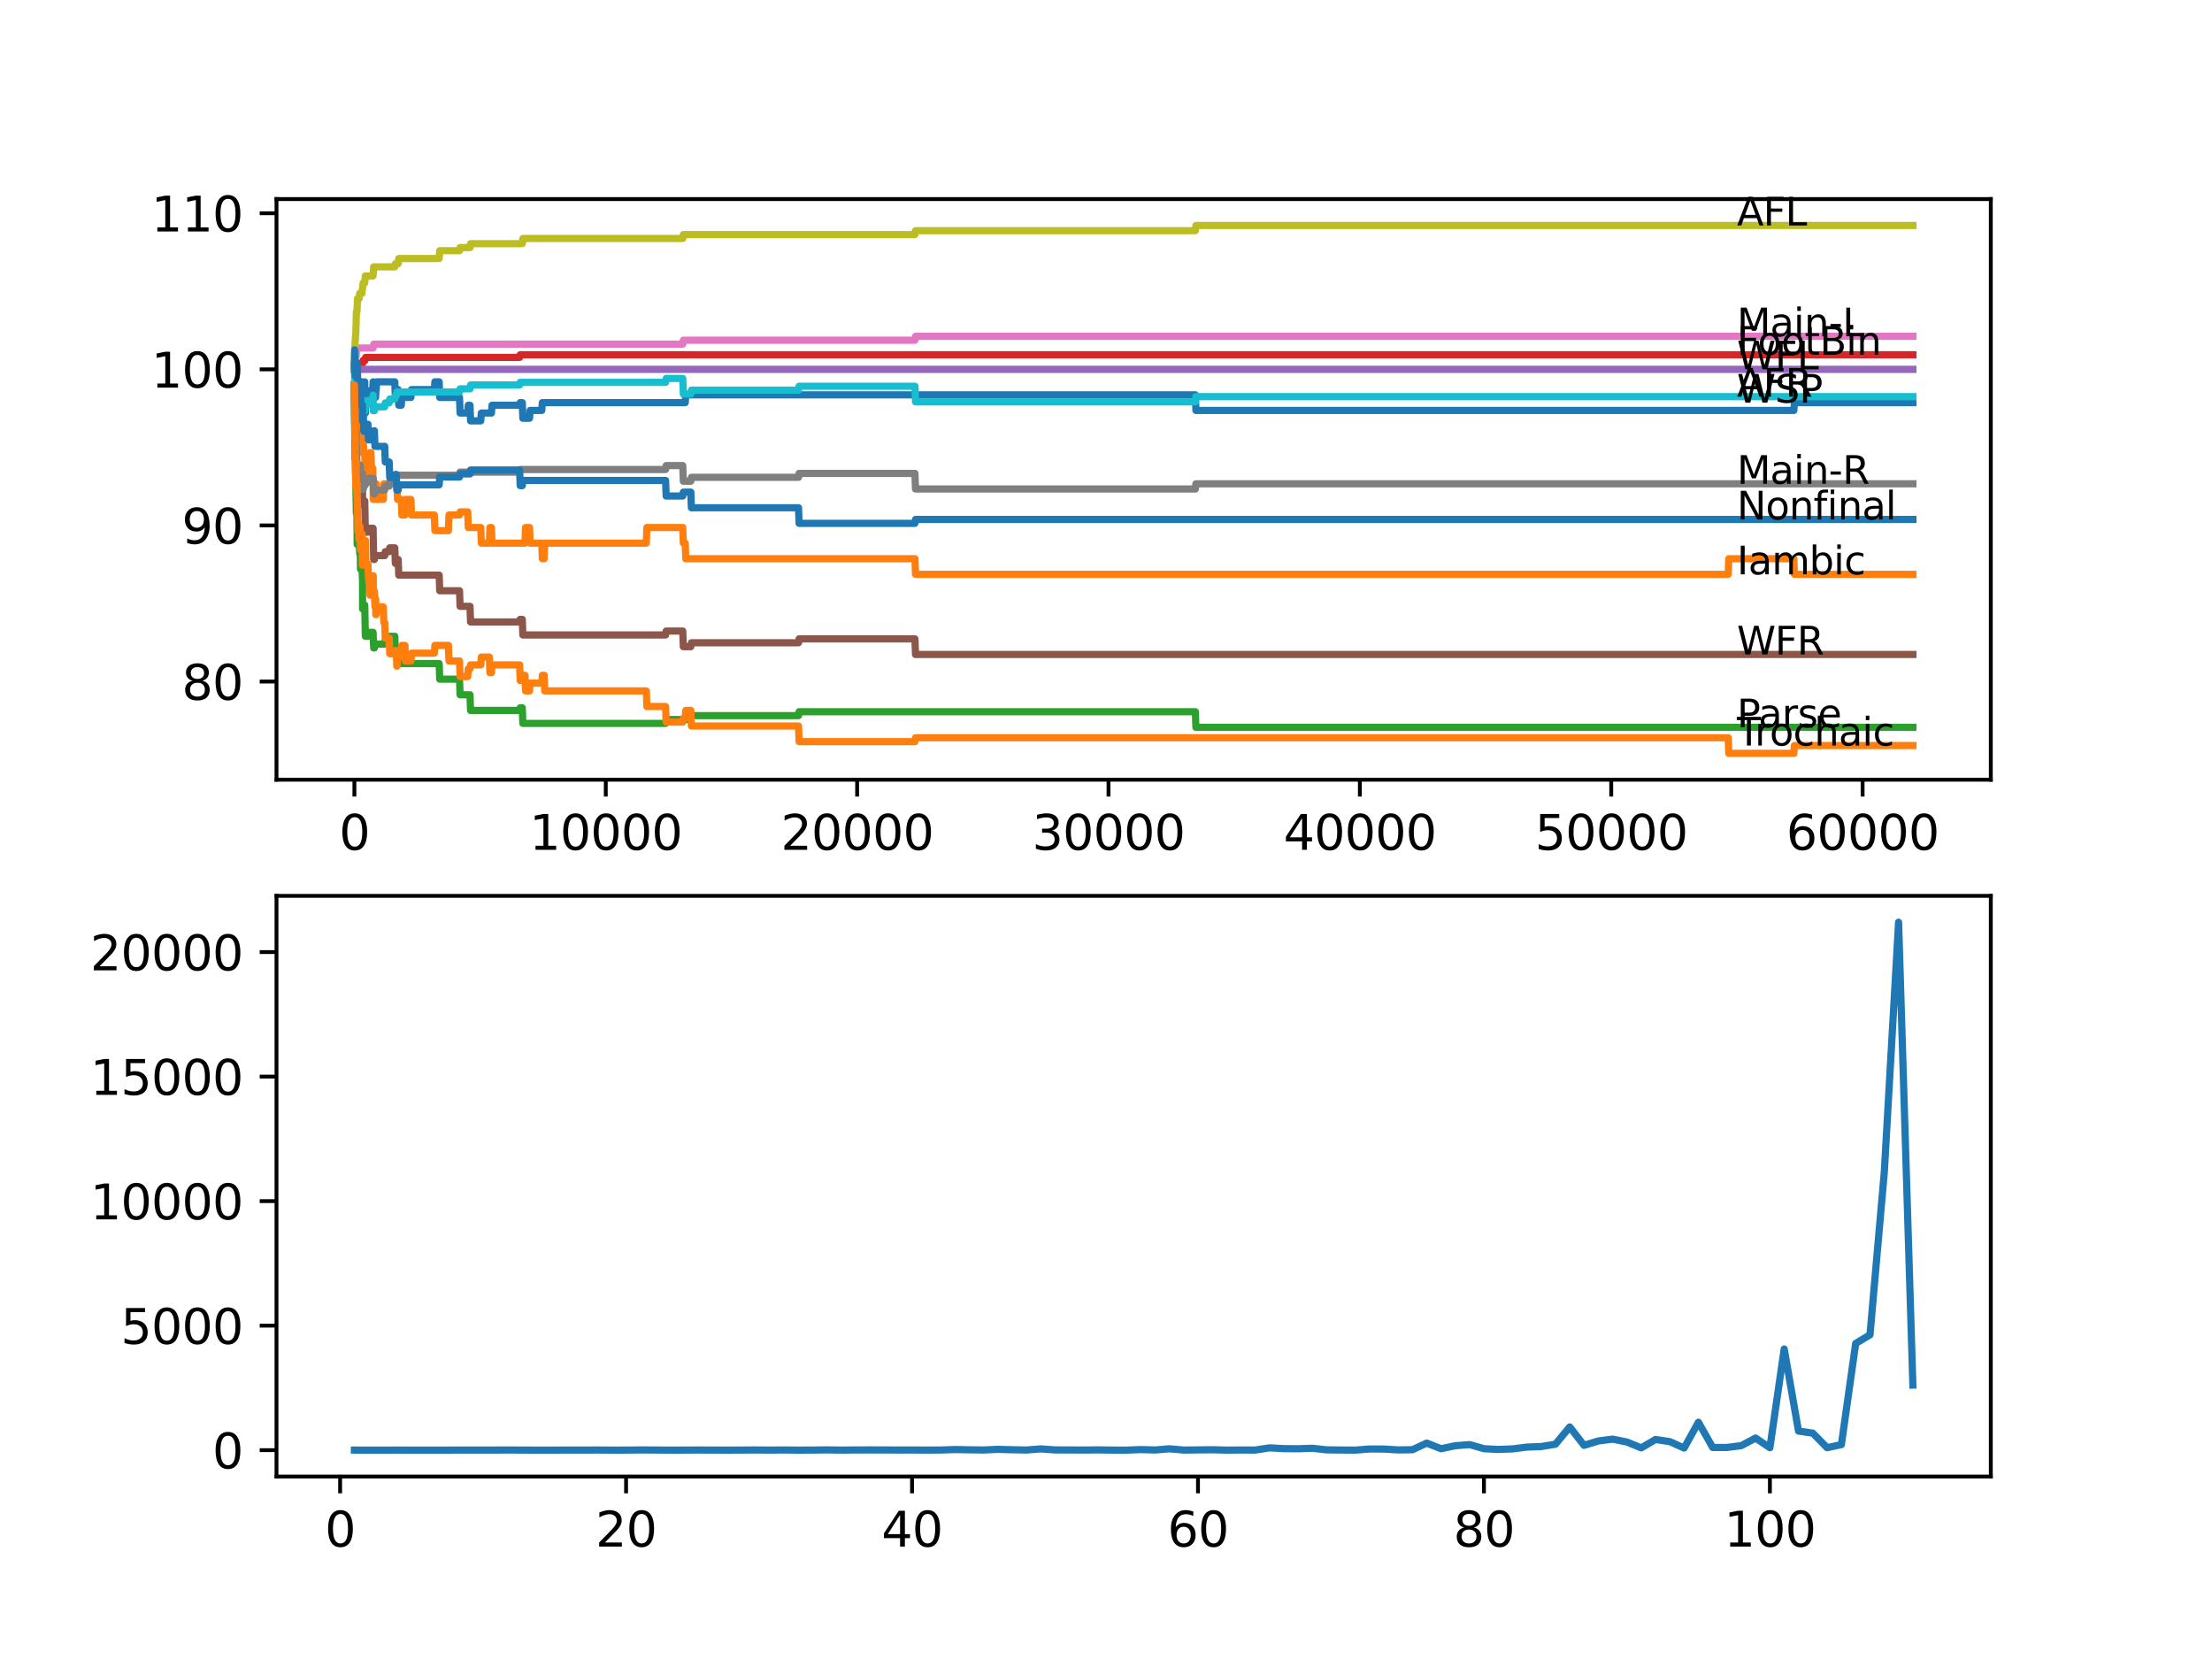 <?xml version="1.0" encoding="utf-8" standalone="no"?>
<!DOCTYPE svg PUBLIC "-//W3C//DTD SVG 1.1//EN"
  "http://www.w3.org/Graphics/SVG/1.1/DTD/svg11.dtd">
<svg xmlns:xlink="http://www.w3.org/1999/xlink" width="460.8pt" height="345.6pt" viewBox="0 0 460.8 345.6" xmlns="http://www.w3.org/2000/svg" version="1.1">
 <defs>
  <style type="text/css">*{stroke-linejoin: round; stroke-linecap: butt}</style>
 </defs>
 <g id="figure_1">
  <g id="patch_1">
   <path d="M 0 345.6 
L 460.8 345.6 
L 460.8 0 
L 0 0 
z
" style="fill: #ffffff"/>
  </g>
  <g id="axes_1">
   <g id="patch_2">
    <path d="M 57.6 162.432 
L 414.72 162.432 
L 414.72 41.472 
L 57.6 41.472 
z
" style="fill: #ffffff"/>
   </g>
   <g id="matplotlib.axis_1">
    <g id="xtick_1">
     <g id="line2d_1">
      <defs>
       <path id="me2f005fb62" d="M 0 0 
L 0 3.5 
" style="stroke: #000000; stroke-width: 0.8"/>
      </defs>
      <g>
       <use xlink:href="#me2f005fb62" x="73.827" y="162.432" style="stroke: #000000; stroke-width: 0.8"/>
      </g>
     </g>
     <g id="text_1">
      <!-- 0 -->
      <g transform="translate(70.646 177.03)scale(0.1 -0.1)">
       <defs>
        <path id="DejaVuSans-30" d="M 2034 4250 
Q 1547 4250 1301 3770 
Q 1056 3291 1056 2328 
Q 1056 1369 1301 889 
Q 1547 409 2034 409 
Q 2525 409 2770 889 
Q 3016 1369 3016 2328 
Q 3016 3291 2770 3770 
Q 2525 4250 2034 4250 
z
M 2034 4750 
Q 2819 4750 3233 4129 
Q 3647 3509 3647 2328 
Q 3647 1150 3233 529 
Q 2819 -91 2034 -91 
Q 1250 -91 836 529 
Q 422 1150 422 2328 
Q 422 3509 836 4129 
Q 1250 4750 2034 4750 
z
" transform="scale(0.016)"/>
       </defs>
       <use xlink:href="#DejaVuSans-30"/>
      </g>
     </g>
    </g>
    <g id="xtick_2">
     <g id="line2d_2">
      <g>
       <use xlink:href="#me2f005fb62" x="126.192" y="162.432" style="stroke: #000000; stroke-width: 0.8"/>
      </g>
     </g>
     <g id="text_2">
      <!-- 10000 -->
      <g transform="translate(110.286 177.03)scale(0.1 -0.1)">
       <defs>
        <path id="DejaVuSans-31" d="M 794 531 
L 1825 531 
L 1825 4091 
L 703 3866 
L 703 4441 
L 1819 4666 
L 2450 4666 
L 2450 531 
L 3481 531 
L 3481 0 
L 794 0 
L 794 531 
z
" transform="scale(0.016)"/>
       </defs>
       <use xlink:href="#DejaVuSans-31"/>
       <use xlink:href="#DejaVuSans-30" x="63.623"/>
       <use xlink:href="#DejaVuSans-30" x="127.246"/>
       <use xlink:href="#DejaVuSans-30" x="190.869"/>
       <use xlink:href="#DejaVuSans-30" x="254.492"/>
      </g>
     </g>
    </g>
    <g id="xtick_3">
     <g id="line2d_3">
      <g>
       <use xlink:href="#me2f005fb62" x="178.556" y="162.432" style="stroke: #000000; stroke-width: 0.8"/>
      </g>
     </g>
     <g id="text_3">
      <!-- 20000 -->
      <g transform="translate(162.65 177.03)scale(0.1 -0.1)">
       <defs>
        <path id="DejaVuSans-32" d="M 1228 531 
L 3431 531 
L 3431 0 
L 469 0 
L 469 531 
Q 828 903 1448 1529 
Q 2069 2156 2228 2338 
Q 2531 2678 2651 2914 
Q 2772 3150 2772 3378 
Q 2772 3750 2511 3984 
Q 2250 4219 1831 4219 
Q 1534 4219 1204 4116 
Q 875 4013 500 3803 
L 500 4441 
Q 881 4594 1212 4672 
Q 1544 4750 1819 4750 
Q 2544 4750 2975 4387 
Q 3406 4025 3406 3419 
Q 3406 3131 3298 2873 
Q 3191 2616 2906 2266 
Q 2828 2175 2409 1742 
Q 1991 1309 1228 531 
z
" transform="scale(0.016)"/>
       </defs>
       <use xlink:href="#DejaVuSans-32"/>
       <use xlink:href="#DejaVuSans-30" x="63.623"/>
       <use xlink:href="#DejaVuSans-30" x="127.246"/>
       <use xlink:href="#DejaVuSans-30" x="190.869"/>
       <use xlink:href="#DejaVuSans-30" x="254.492"/>
      </g>
     </g>
    </g>
    <g id="xtick_4">
     <g id="line2d_4">
      <g>
       <use xlink:href="#me2f005fb62" x="230.921" y="162.432" style="stroke: #000000; stroke-width: 0.8"/>
      </g>
     </g>
     <g id="text_4">
      <!-- 30000 -->
      <g transform="translate(215.015 177.03)scale(0.1 -0.1)">
       <defs>
        <path id="DejaVuSans-33" d="M 2597 2516 
Q 3050 2419 3304 2112 
Q 3559 1806 3559 1356 
Q 3559 666 3084 287 
Q 2609 -91 1734 -91 
Q 1441 -91 1130 -33 
Q 819 25 488 141 
L 488 750 
Q 750 597 1062 519 
Q 1375 441 1716 441 
Q 2309 441 2620 675 
Q 2931 909 2931 1356 
Q 2931 1769 2642 2001 
Q 2353 2234 1838 2234 
L 1294 2234 
L 1294 2753 
L 1863 2753 
Q 2328 2753 2575 2939 
Q 2822 3125 2822 3475 
Q 2822 3834 2567 4026 
Q 2313 4219 1838 4219 
Q 1578 4219 1281 4162 
Q 984 4106 628 3988 
L 628 4550 
Q 988 4650 1302 4700 
Q 1616 4750 1894 4750 
Q 2613 4750 3031 4423 
Q 3450 4097 3450 3541 
Q 3450 3153 3228 2886 
Q 3006 2619 2597 2516 
z
" transform="scale(0.016)"/>
       </defs>
       <use xlink:href="#DejaVuSans-33"/>
       <use xlink:href="#DejaVuSans-30" x="63.623"/>
       <use xlink:href="#DejaVuSans-30" x="127.246"/>
       <use xlink:href="#DejaVuSans-30" x="190.869"/>
       <use xlink:href="#DejaVuSans-30" x="254.492"/>
      </g>
     </g>
    </g>
    <g id="xtick_5">
     <g id="line2d_5">
      <g>
       <use xlink:href="#me2f005fb62" x="283.285" y="162.432" style="stroke: #000000; stroke-width: 0.8"/>
      </g>
     </g>
     <g id="text_5">
      <!-- 40000 -->
      <g transform="translate(267.379 177.03)scale(0.1 -0.1)">
       <defs>
        <path id="DejaVuSans-34" d="M 2419 4116 
L 825 1625 
L 2419 1625 
L 2419 4116 
z
M 2253 4666 
L 3047 4666 
L 3047 1625 
L 3713 1625 
L 3713 1100 
L 3047 1100 
L 3047 0 
L 2419 0 
L 2419 1100 
L 313 1100 
L 313 1709 
L 2253 4666 
z
" transform="scale(0.016)"/>
       </defs>
       <use xlink:href="#DejaVuSans-34"/>
       <use xlink:href="#DejaVuSans-30" x="63.623"/>
       <use xlink:href="#DejaVuSans-30" x="127.246"/>
       <use xlink:href="#DejaVuSans-30" x="190.869"/>
       <use xlink:href="#DejaVuSans-30" x="254.492"/>
      </g>
     </g>
    </g>
    <g id="xtick_6">
     <g id="line2d_6">
      <g>
       <use xlink:href="#me2f005fb62" x="335.65" y="162.432" style="stroke: #000000; stroke-width: 0.8"/>
      </g>
     </g>
     <g id="text_6">
      <!-- 50000 -->
      <g transform="translate(319.744 177.03)scale(0.1 -0.1)">
       <defs>
        <path id="DejaVuSans-35" d="M 691 4666 
L 3169 4666 
L 3169 4134 
L 1269 4134 
L 1269 2991 
Q 1406 3038 1543 3061 
Q 1681 3084 1819 3084 
Q 2600 3084 3056 2656 
Q 3513 2228 3513 1497 
Q 3513 744 3044 326 
Q 2575 -91 1722 -91 
Q 1428 -91 1123 -41 
Q 819 9 494 109 
L 494 744 
Q 775 591 1075 516 
Q 1375 441 1709 441 
Q 2250 441 2565 725 
Q 2881 1009 2881 1497 
Q 2881 1984 2565 2268 
Q 2250 2553 1709 2553 
Q 1456 2553 1204 2497 
Q 953 2441 691 2322 
L 691 4666 
z
" transform="scale(0.016)"/>
       </defs>
       <use xlink:href="#DejaVuSans-35"/>
       <use xlink:href="#DejaVuSans-30" x="63.623"/>
       <use xlink:href="#DejaVuSans-30" x="127.246"/>
       <use xlink:href="#DejaVuSans-30" x="190.869"/>
       <use xlink:href="#DejaVuSans-30" x="254.492"/>
      </g>
     </g>
    </g>
    <g id="xtick_7">
     <g id="line2d_7">
      <g>
       <use xlink:href="#me2f005fb62" x="388.014" y="162.432" style="stroke: #000000; stroke-width: 0.8"/>
      </g>
     </g>
     <g id="text_7">
      <!-- 60000 -->
      <g transform="translate(372.108 177.03)scale(0.1 -0.1)">
       <defs>
        <path id="DejaVuSans-36" d="M 2113 2584 
Q 1688 2584 1439 2293 
Q 1191 2003 1191 1497 
Q 1191 994 1439 701 
Q 1688 409 2113 409 
Q 2538 409 2786 701 
Q 3034 994 3034 1497 
Q 3034 2003 2786 2293 
Q 2538 2584 2113 2584 
z
M 3366 4563 
L 3366 3988 
Q 3128 4100 2886 4159 
Q 2644 4219 2406 4219 
Q 1781 4219 1451 3797 
Q 1122 3375 1075 2522 
Q 1259 2794 1537 2939 
Q 1816 3084 2150 3084 
Q 2853 3084 3261 2657 
Q 3669 2231 3669 1497 
Q 3669 778 3244 343 
Q 2819 -91 2113 -91 
Q 1303 -91 875 529 
Q 447 1150 447 2328 
Q 447 3434 972 4092 
Q 1497 4750 2381 4750 
Q 2619 4750 2861 4703 
Q 3103 4656 3366 4563 
z
" transform="scale(0.016)"/>
       </defs>
       <use xlink:href="#DejaVuSans-36"/>
       <use xlink:href="#DejaVuSans-30" x="63.623"/>
       <use xlink:href="#DejaVuSans-30" x="127.246"/>
       <use xlink:href="#DejaVuSans-30" x="190.869"/>
       <use xlink:href="#DejaVuSans-30" x="254.492"/>
      </g>
     </g>
    </g>
   </g>
   <g id="matplotlib.axis_2">
    <g id="ytick_1">
     <g id="line2d_8">
      <defs>
       <path id="macac550102" d="M 0 0 
L -3.5 0 
" style="stroke: #000000; stroke-width: 0.8"/>
      </defs>
      <g>
       <use xlink:href="#macac550102" x="57.6" y="141.976" style="stroke: #000000; stroke-width: 0.8"/>
      </g>
     </g>
     <g id="text_8">
      <!-- 80 -->
      <g transform="translate(37.875 145.775)scale(0.1 -0.1)">
       <defs>
        <path id="DejaVuSans-38" d="M 2034 2216 
Q 1584 2216 1326 1975 
Q 1069 1734 1069 1313 
Q 1069 891 1326 650 
Q 1584 409 2034 409 
Q 2484 409 2743 651 
Q 3003 894 3003 1313 
Q 3003 1734 2745 1975 
Q 2488 2216 2034 2216 
z
M 1403 2484 
Q 997 2584 770 2862 
Q 544 3141 544 3541 
Q 544 4100 942 4425 
Q 1341 4750 2034 4750 
Q 2731 4750 3128 4425 
Q 3525 4100 3525 3541 
Q 3525 3141 3298 2862 
Q 3072 2584 2669 2484 
Q 3125 2378 3379 2068 
Q 3634 1759 3634 1313 
Q 3634 634 3220 271 
Q 2806 -91 2034 -91 
Q 1263 -91 848 271 
Q 434 634 434 1313 
Q 434 1759 690 2068 
Q 947 2378 1403 2484 
z
M 1172 3481 
Q 1172 3119 1398 2916 
Q 1625 2713 2034 2713 
Q 2441 2713 2670 2916 
Q 2900 3119 2900 3481 
Q 2900 3844 2670 4047 
Q 2441 4250 2034 4250 
Q 1625 4250 1398 4047 
Q 1172 3844 1172 3481 
z
" transform="scale(0.016)"/>
       </defs>
       <use xlink:href="#DejaVuSans-38"/>
       <use xlink:href="#DejaVuSans-30" x="63.623"/>
      </g>
     </g>
    </g>
    <g id="ytick_2">
     <g id="line2d_9">
      <g>
       <use xlink:href="#macac550102" x="57.6" y="109.458" style="stroke: #000000; stroke-width: 0.8"/>
      </g>
     </g>
     <g id="text_9">
      <!-- 90 -->
      <g transform="translate(37.875 113.257)scale(0.1 -0.1)">
       <defs>
        <path id="DejaVuSans-39" d="M 703 97 
L 703 672 
Q 941 559 1184 500 
Q 1428 441 1663 441 
Q 2288 441 2617 861 
Q 2947 1281 2994 2138 
Q 2813 1869 2534 1725 
Q 2256 1581 1919 1581 
Q 1219 1581 811 2004 
Q 403 2428 403 3163 
Q 403 3881 828 4315 
Q 1253 4750 1959 4750 
Q 2769 4750 3195 4129 
Q 3622 3509 3622 2328 
Q 3622 1225 3098 567 
Q 2575 -91 1691 -91 
Q 1453 -91 1209 -44 
Q 966 3 703 97 
z
M 1959 2075 
Q 2384 2075 2632 2365 
Q 2881 2656 2881 3163 
Q 2881 3666 2632 3958 
Q 2384 4250 1959 4250 
Q 1534 4250 1286 3958 
Q 1038 3666 1038 3163 
Q 1038 2656 1286 2365 
Q 1534 2075 1959 2075 
z
" transform="scale(0.016)"/>
       </defs>
       <use xlink:href="#DejaVuSans-39"/>
       <use xlink:href="#DejaVuSans-30" x="63.623"/>
      </g>
     </g>
    </g>
    <g id="ytick_3">
     <g id="line2d_10">
      <g>
       <use xlink:href="#macac550102" x="57.6" y="76.941" style="stroke: #000000; stroke-width: 0.8"/>
      </g>
     </g>
     <g id="text_10">
      <!-- 100 -->
      <g transform="translate(31.512 80.74)scale(0.1 -0.1)">
       <use xlink:href="#DejaVuSans-31"/>
       <use xlink:href="#DejaVuSans-30" x="63.623"/>
       <use xlink:href="#DejaVuSans-30" x="127.246"/>
      </g>
     </g>
    </g>
    <g id="ytick_4">
     <g id="line2d_11">
      <g>
       <use xlink:href="#macac550102" x="57.6" y="44.423" style="stroke: #000000; stroke-width: 0.8"/>
      </g>
     </g>
     <g id="text_11">
      <!-- 110 -->
      <g transform="translate(31.512 48.222)scale(0.1 -0.1)">
       <use xlink:href="#DejaVuSans-31"/>
       <use xlink:href="#DejaVuSans-31" x="63.623"/>
       <use xlink:href="#DejaVuSans-30" x="127.246"/>
      </g>
     </g>
    </g>
   </g>
   <g id="line2d_12">
    <path d="M 73.833 80.192 
L 73.838 80.192 
L 73.901 88.322 
L 73.953 85.612 
L 73.974 85.612 
L 74.011 81.71 
L 74.089 83.336 
L 74.121 83.336 
L 74.136 89.839 
L 74.231 84.962 
L 74.283 84.962 
L 74.367 80.084 
L 74.398 83.336 
L 74.403 83.336 
L 74.451 82.794 
L 74.456 86.045 
L 74.487 86.045 
L 74.493 86.045 
L 74.618 81.168 
L 74.781 81.168 
L 74.812 79.542 
L 74.817 82.794 
L 74.885 82.794 
L 75.063 82.794 
L 75.178 81.168 
L 75.351 81.168 
L 75.398 79.542 
L 75.404 82.794 
L 75.461 81.168 
L 75.524 81.168 
L 75.529 84.42 
L 75.634 82.794 
L 75.65 82.794 
L 75.765 81.168 
L 75.969 81.168 
L 75.985 79.542 
L 76.043 86.045 
L 76.063 86.045 
L 76.121 86.045 
L 76.241 82.794 
L 77.268 82.794 
L 77.383 81.168 
L 77.661 81.168 
L 77.723 79.542 
L 77.729 82.794 
L 77.765 82.794 
L 78.226 82.794 
L 78.341 81.168 
L 78.362 81.168 
L 78.477 79.542 
L 82.242 79.542 
L 82.358 82.794 
L 82.693 82.794 
L 82.808 81.168 
L 82.955 81.168 
L 83.07 84.42 
L 83.599 84.42 
L 83.714 82.794 
L 85.604 82.794 
L 85.719 81.168 
L 90.479 81.168 
L 90.595 79.542 
L 91.485 79.542 
L 91.6 82.794 
L 95.726 82.794 
L 95.842 86.045 
L 97.433 86.045 
L 97.549 84.42 
L 97.91 84.42 
L 98.025 87.671 
L 100.151 87.671 
L 100.266 86.045 
L 102.382 86.045 
L 102.497 84.42 
L 108.247 84.42 
L 108.362 83.878 
L 108.802 83.878 
L 108.917 87.129 
L 110.315 87.129 
L 110.43 85.504 
L 112.86 85.504 
L 112.975 83.878 
L 142.744 83.878 
L 142.86 82.252 
L 249.013 82.252 
L 249.128 85.504 
L 373.693 85.504 
L 373.808 83.878 
L 398.487 83.878 
L 398.487 83.878 
" clip-path="url(#p8ce9ee3e23)" style="fill: none; stroke: #1f77b4; stroke-width: 1.5; stroke-linecap: square"/>
   </g>
   <g id="line2d_13">
    <path d="M 73.833 76.941 
L 73.843 76.941 
L 73.917 73.689 
L 73.953 76.941 
L 73.974 76.941 
L 74.011 83.444 
L 74.084 79.108 
L 74.095 79.108 
L 74.136 75.857 
L 74.189 88.864 
L 74.199 88.864 
L 74.283 82.36 
L 74.314 85.612 
L 74.493 85.612 
L 74.613 92.115 
L 74.707 92.115 
L 74.781 88.864 
L 74.817 92.115 
L 74.98 92.115 
L 75.095 88.864 
L 75.351 88.864 
L 75.461 94.283 
L 75.576 91.032 
L 75.65 91.032 
L 75.765 94.283 
L 75.969 94.283 
L 76.084 97.535 
L 76.121 97.535 
L 76.173 100.787 
L 76.231 97.535 
L 76.975 97.535 
L 77.09 94.283 
L 77.268 94.283 
L 77.383 97.535 
L 77.661 97.535 
L 77.755 104.039 
L 77.776 100.787 
L 78.226 100.787 
L 78.273 104.039 
L 78.336 100.787 
L 78.362 100.787 
L 78.477 104.039 
L 79.844 104.039 
L 79.959 100.787 
L 82.693 100.787 
L 82.808 104.039 
L 83.599 104.039 
L 83.714 107.29 
L 84.358 107.29 
L 84.473 104.039 
L 85.604 104.039 
L 85.719 107.29 
L 90.479 107.29 
L 90.595 110.542 
L 93.412 110.542 
L 93.527 107.29 
L 95.726 107.29 
L 95.842 106.64 
L 97.433 106.64 
L 97.549 109.892 
L 100.151 109.892 
L 100.266 113.143 
L 101.942 113.143 
L 102.057 109.892 
L 102.382 109.892 
L 102.497 113.143 
L 109.367 113.143 
L 109.482 109.892 
L 110.315 109.892 
L 110.43 113.143 
L 112.86 113.143 
L 112.975 116.395 
L 113.368 116.395 
L 113.483 113.143 
L 134.638 113.143 
L 134.754 109.892 
L 142.231 109.892 
L 142.346 113.143 
L 142.744 113.143 
L 142.86 116.395 
L 190.6 116.395 
L 190.715 119.647 
L 360.015 119.647 
L 360.13 116.395 
L 373.693 116.395 
L 373.808 119.647 
L 398.487 119.647 
L 398.487 119.647 
" clip-path="url(#p8ce9ee3e23)" style="fill: none; stroke: #ff7f0e; stroke-width: 1.5; stroke-linecap: square"/>
   </g>
   <g id="line2d_14">
    <path d="M 73.833 80.192 
L 73.848 80.192 
L 73.937 95.638 
L 73.979 93.904 
L 73.985 93.904 
L 74.105 100.407 
L 74.121 100.407 
L 74.241 106.911 
L 74.356 106.911 
L 74.403 113.414 
L 74.477 112.872 
L 74.54 112.872 
L 74.655 112.06 
L 74.812 112.06 
L 74.927 115.311 
L 75.063 115.311 
L 75.089 118.563 
L 75.173 117.75 
L 75.398 117.75 
L 75.514 121.002 
L 75.524 120.352 
L 75.535 126.855 
L 75.576 126.855 
L 75.686 126.855 
L 75.802 126.042 
L 75.985 126.042 
L 76.105 132.546 
L 76.655 132.546 
L 76.77 131.733 
L 77.723 131.733 
L 77.839 134.984 
L 77.996 134.984 
L 78.111 134.172 
L 80.143 134.172 
L 80.258 133.359 
L 81.075 133.359 
L 81.19 132.546 
L 82.242 132.546 
L 82.358 135.797 
L 82.546 135.797 
L 82.661 134.984 
L 82.955 134.984 
L 83.07 138.236 
L 91.485 138.236 
L 91.6 141.488 
L 95.726 141.488 
L 95.842 144.74 
L 97.91 144.74 
L 98.025 147.991 
L 108.247 147.991 
L 108.362 147.45 
L 108.802 147.45 
L 108.917 150.701 
L 138.655 150.701 
L 138.77 149.888 
L 143.912 149.888 
L 144.027 149.075 
L 166.35 149.075 
L 166.465 148.262 
L 249.013 148.262 
L 249.128 151.514 
L 398.487 151.514 
L 398.487 151.514 
" clip-path="url(#p8ce9ee3e23)" style="fill: none; stroke: #2ca02c; stroke-width: 1.5; stroke-linecap: square"/>
   </g>
   <g id="line2d_15">
    <path d="M 73.833 76.941 
L 73.937 76.941 
L 74.053 76.29 
L 74.403 76.29 
L 74.519 75.748 
L 75.514 75.748 
L 75.629 75.098 
L 76.037 75.098 
L 76.152 74.448 
L 108.247 74.448 
L 108.362 73.906 
L 398.487 73.906 
L 398.487 73.906 
" clip-path="url(#p8ce9ee3e23)" style="fill: none; stroke: #d62728; stroke-width: 1.5; stroke-linecap: square"/>
   </g>
   <g id="line2d_16">
    <path d="M 73.833 76.941 
L 398.487 76.941 
L 398.487 76.941 
" clip-path="url(#p8ce9ee3e23)" style="fill: none; stroke: #9467bd; stroke-width: 1.5; stroke-linecap: square"/>
   </g>
   <g id="line2d_17">
    <path d="M 73.833 80.192 
L 73.838 80.192 
L 73.937 92.386 
L 73.964 91.736 
L 73.985 91.736 
L 74.1 94.988 
L 74.178 94.988 
L 74.299 101.491 
L 74.403 101.491 
L 74.519 100.949 
L 74.54 100.949 
L 74.655 100.136 
L 74.812 100.136 
L 74.927 103.388 
L 75.089 103.388 
L 75.205 102.575 
L 75.514 102.575 
L 75.524 101.925 
L 75.529 105.177 
L 75.603 105.177 
L 75.686 105.177 
L 75.802 104.364 
L 75.985 104.364 
L 76.105 110.867 
L 76.655 110.867 
L 76.77 110.054 
L 77.723 110.054 
L 77.844 116.558 
L 77.996 116.558 
L 78.111 115.745 
L 80.143 115.745 
L 80.258 114.932 
L 81.075 114.932 
L 81.19 114.119 
L 82.242 114.119 
L 82.358 117.371 
L 82.546 117.371 
L 82.661 116.558 
L 82.955 116.558 
L 83.07 119.81 
L 91.485 119.81 
L 91.6 123.061 
L 95.726 123.061 
L 95.842 126.313 
L 97.91 126.313 
L 98.025 129.565 
L 108.247 129.565 
L 108.362 129.023 
L 108.802 129.023 
L 108.917 132.275 
L 138.655 132.275 
L 138.77 131.462 
L 142.231 131.462 
L 142.346 134.713 
L 143.912 134.713 
L 144.027 133.901 
L 166.35 133.901 
L 166.465 133.088 
L 190.6 133.088 
L 190.715 136.339 
L 398.487 136.339 
L 398.487 136.339 
" clip-path="url(#p8ce9ee3e23)" style="fill: none; stroke: #8c564b; stroke-width: 1.5; stroke-linecap: square"/>
   </g>
   <g id="line2d_18">
    <path d="M 73.833 76.128 
L 73.838 76.128 
L 73.953 75.044 
L 73.985 75.044 
L 74.1 74.393 
L 74.178 74.393 
L 74.299 72.496 
L 77.75 72.496 
L 77.865 71.684 
L 142.231 71.684 
L 142.346 70.871 
L 190.6 70.871 
L 190.715 70.058 
L 398.487 70.058 
L 398.487 70.058 
" clip-path="url(#p8ce9ee3e23)" style="fill: none; stroke: #e377c2; stroke-width: 1.5; stroke-linecap: square"/>
   </g>
   <g id="line2d_19">
    <path d="M 73.833 80.192 
L 73.838 80.192 
L 73.937 89.135 
L 73.958 88.484 
L 73.964 88.484 
L 73.985 87.4 
L 73.99 90.652 
L 74.063 90.652 
L 74.121 90.652 
L 74.178 89.568 
L 74.184 92.82 
L 74.22 92.82 
L 74.236 92.82 
L 74.351 96.072 
L 74.356 96.072 
L 74.403 99.323 
L 74.466 97.698 
L 74.54 97.698 
L 74.655 96.885 
L 75.063 96.885 
L 75.089 100.136 
L 75.173 99.323 
L 75.514 99.323 
L 75.529 98.673 
L 75.535 101.925 
L 75.603 101.925 
L 75.686 101.925 
L 75.802 101.112 
L 76.037 101.112 
L 76.152 100.462 
L 76.655 100.462 
L 76.77 99.649 
L 77.75 99.649 
L 77.865 102.9 
L 77.996 102.9 
L 78.111 102.087 
L 80.143 102.087 
L 80.258 101.275 
L 81.075 101.275 
L 81.19 100.462 
L 82.242 100.462 
L 82.358 99.811 
L 82.546 99.811 
L 82.661 98.998 
L 95.726 98.998 
L 95.842 98.348 
L 108.247 98.348 
L 108.362 97.806 
L 138.655 97.806 
L 138.77 96.993 
L 142.231 96.993 
L 142.346 100.245 
L 143.912 100.245 
L 144.027 99.432 
L 166.35 99.432 
L 166.465 98.619 
L 190.6 98.619 
L 190.715 101.871 
L 249.013 101.871 
L 249.128 100.787 
L 398.487 100.787 
L 398.487 100.787 
" clip-path="url(#p8ce9ee3e23)" style="fill: none; stroke: #7f7f7f; stroke-width: 1.5; stroke-linecap: square"/>
   </g>
   <g id="line2d_20">
    <path d="M 73.833 76.128 
L 73.838 76.128 
L 73.969 71.25 
L 73.985 71.25 
L 74.105 69.516 
L 74.121 69.516 
L 74.252 64.909 
L 74.367 64.909 
L 74.482 62.199 
L 74.812 62.199 
L 74.927 61.115 
L 75.398 61.115 
L 75.514 60.031 
L 75.524 60.031 
L 75.639 58.947 
L 75.985 58.947 
L 76.105 57.484 
L 77.723 57.484 
L 77.839 55.587 
L 82.242 55.587 
L 82.358 54.937 
L 82.955 54.937 
L 83.07 53.853 
L 91.485 53.853 
L 91.6 52.227 
L 95.726 52.227 
L 95.842 51.577 
L 97.91 51.577 
L 98.025 50.764 
L 108.802 50.764 
L 108.917 49.68 
L 142.231 49.68 
L 142.346 48.867 
L 190.6 48.867 
L 190.715 48.054 
L 249.013 48.054 
L 249.128 46.97 
L 398.487 46.97 
L 398.487 46.97 
" clip-path="url(#p8ce9ee3e23)" style="fill: none; stroke: #bcbd22; stroke-width: 1.5; stroke-linecap: square"/>
   </g>
   <g id="line2d_21">
    <path d="M 73.833 76.128 
L 73.838 76.128 
L 73.937 82.36 
L 73.953 81.71 
L 73.964 81.71 
L 74.084 79.542 
L 74.121 79.542 
L 74.178 76.832 
L 74.184 80.084 
L 74.225 80.084 
L 74.236 80.084 
L 74.351 83.336 
L 74.356 83.336 
L 74.367 86.587 
L 74.466 83.336 
L 74.54 83.336 
L 74.655 82.523 
L 75.063 82.523 
L 75.089 85.775 
L 75.173 84.962 
L 75.398 84.962 
L 75.514 83.878 
L 75.529 83.227 
L 75.535 86.479 
L 75.603 86.479 
L 75.686 86.479 
L 75.802 85.666 
L 75.985 85.666 
L 76.105 84.203 
L 76.655 84.203 
L 76.77 83.39 
L 77.723 83.39 
L 77.75 82.306 
L 77.755 85.558 
L 77.823 85.558 
L 77.996 85.558 
L 78.111 84.745 
L 80.143 84.745 
L 80.258 83.932 
L 81.075 83.932 
L 81.19 83.119 
L 82.242 83.119 
L 82.358 82.469 
L 82.546 82.469 
L 82.661 81.656 
L 95.726 81.656 
L 95.842 81.005 
L 97.91 81.005 
L 98.025 80.192 
L 108.247 80.192 
L 108.362 79.65 
L 138.655 79.65 
L 138.77 78.837 
L 142.231 78.837 
L 142.346 82.089 
L 143.912 82.089 
L 144.027 81.276 
L 166.35 81.276 
L 166.465 80.463 
L 190.6 80.463 
L 190.715 83.715 
L 249.013 83.715 
L 249.128 82.631 
L 398.487 82.631 
L 398.487 82.631 
" clip-path="url(#p8ce9ee3e23)" style="fill: none; stroke: #17becf; stroke-width: 1.5; stroke-linecap: square"/>
   </g>
   <g id="line2d_22">
    <path d="M 73.833 76.128 
L 73.838 76.128 
L 73.875 72.876 
L 73.937 75.044 
L 73.985 78.295 
L 74.053 77.645 
L 74.178 77.645 
L 74.299 75.748 
L 74.403 75.748 
L 74.519 79 
L 74.54 79 
L 74.655 82.252 
L 74.812 82.252 
L 74.927 81.168 
L 75.089 81.168 
L 75.205 84.42 
L 75.514 84.42 
L 75.524 87.671 
L 75.624 86.587 
L 75.686 86.587 
L 75.802 89.839 
L 75.985 89.839 
L 76.105 88.376 
L 76.655 88.376 
L 76.77 91.628 
L 77.723 91.628 
L 77.839 89.731 
L 77.996 89.731 
L 78.111 92.983 
L 80.143 92.983 
L 80.258 96.234 
L 81.075 96.234 
L 81.19 99.486 
L 82.242 99.486 
L 82.358 98.836 
L 82.546 98.836 
L 82.661 102.087 
L 82.955 102.087 
L 83.07 101.004 
L 91.485 101.004 
L 91.6 99.378 
L 95.726 99.378 
L 95.842 98.727 
L 97.91 98.727 
L 98.025 97.914 
L 108.247 97.914 
L 108.362 101.166 
L 108.802 101.166 
L 108.917 100.082 
L 138.655 100.082 
L 138.77 103.334 
L 142.231 103.334 
L 142.346 102.521 
L 143.912 102.521 
L 144.027 105.773 
L 166.35 105.773 
L 166.465 109.025 
L 190.6 109.025 
L 190.715 108.212 
L 398.487 108.212 
L 398.487 108.212 
" clip-path="url(#p8ce9ee3e23)" style="fill: none; stroke: #1f77b4; stroke-width: 1.5; stroke-linecap: square"/>
   </g>
   <g id="line2d_23">
    <path d="M 73.833 80.192 
L 73.843 80.192 
L 73.969 91.032 
L 73.974 91.032 
L 73.979 89.406 
L 74.058 98.511 
L 74.095 98.511 
L 74.136 101.762 
L 74.189 96.072 
L 74.205 99.323 
L 74.246 99.323 
L 74.356 102.575 
L 74.403 100.949 
L 74.409 104.201 
L 74.451 104.201 
L 74.571 110.705 
L 74.582 110.705 
L 74.697 109.079 
L 74.707 109.079 
L 74.781 112.331 
L 74.817 109.621 
L 74.98 109.621 
L 75.095 114.498 
L 75.351 114.498 
L 75.461 111.247 
L 75.524 117.75 
L 75.576 115.04 
L 75.65 115.04 
L 75.686 113.414 
L 75.692 116.666 
L 75.755 116.666 
L 75.969 116.666 
L 76.084 114.227 
L 76.121 114.227 
L 76.126 112.602 
L 76.179 117.479 
L 76.221 117.479 
L 76.655 117.479 
L 76.77 120.731 
L 76.975 120.731 
L 77.09 123.983 
L 77.268 123.983 
L 77.383 122.357 
L 77.661 122.357 
L 77.755 119.918 
L 77.76 123.17 
L 77.765 123.17 
L 77.996 123.17 
L 78.111 126.421 
L 78.226 126.421 
L 78.273 124.796 
L 78.278 128.047 
L 78.331 128.047 
L 78.362 128.047 
L 78.477 126.421 
L 79.844 126.421 
L 79.959 129.673 
L 80.143 129.673 
L 80.258 132.925 
L 81.075 132.925 
L 81.19 136.177 
L 82.242 136.177 
L 82.358 135.526 
L 82.546 135.526 
L 82.661 138.778 
L 82.693 138.778 
L 82.808 137.152 
L 82.955 137.152 
L 83.07 136.068 
L 83.599 136.068 
L 83.714 134.442 
L 84.358 134.442 
L 84.473 137.694 
L 85.604 137.694 
L 85.719 136.068 
L 90.479 136.068 
L 90.595 134.442 
L 93.412 134.442 
L 93.527 137.694 
L 95.726 137.694 
L 95.842 140.946 
L 97.433 140.946 
L 97.549 139.32 
L 97.91 139.32 
L 98.025 138.507 
L 100.151 138.507 
L 100.266 136.881 
L 101.942 136.881 
L 102.057 140.133 
L 102.382 140.133 
L 102.497 138.507 
L 108.247 138.507 
L 108.362 141.759 
L 108.802 141.759 
L 108.917 140.675 
L 109.367 140.675 
L 109.482 143.927 
L 110.315 143.927 
L 110.43 142.301 
L 112.86 142.301 
L 112.975 140.675 
L 113.368 140.675 
L 113.483 143.927 
L 134.638 143.927 
L 134.754 147.179 
L 138.655 147.179 
L 138.77 150.43 
L 142.231 150.43 
L 142.346 149.617 
L 142.744 149.617 
L 142.86 147.991 
L 143.912 147.991 
L 144.027 151.243 
L 166.35 151.243 
L 166.465 154.495 
L 190.6 154.495 
L 190.715 153.682 
L 360.015 153.682 
L 360.13 156.934 
L 373.693 156.934 
L 373.808 155.308 
L 398.487 155.308 
L 398.487 155.308 
" clip-path="url(#p8ce9ee3e23)" style="fill: none; stroke: #ff7f0e; stroke-width: 1.5; stroke-linecap: square"/>
   </g>
   <g id="patch_3">
    <path d="M 57.6 162.432 
L 57.6 41.472 
" style="fill: none; stroke: #000000; stroke-width: 0.8; stroke-linejoin: miter; stroke-linecap: square"/>
   </g>
   <g id="patch_4">
    <path d="M 414.72 162.432 
L 414.72 41.472 
" style="fill: none; stroke: #000000; stroke-width: 0.8; stroke-linejoin: miter; stroke-linecap: square"/>
   </g>
   <g id="patch_5">
    <path d="M 57.6 162.432 
L 414.72 162.432 
" style="fill: none; stroke: #000000; stroke-width: 0.8; stroke-linejoin: miter; stroke-linecap: square"/>
   </g>
   <g id="patch_6">
    <path d="M 57.6 41.472 
L 414.72 41.472 
" style="fill: none; stroke: #000000; stroke-width: 0.8; stroke-linejoin: miter; stroke-linecap: square"/>
   </g>
   <g id="text_12">
    <!-- WSP -->
    <g transform="translate(361.832 83.878)scale(0.08 -0.08)">
     <defs>
      <path id="DejaVuSans-57" d="M 213 4666 
L 850 4666 
L 1831 722 
L 2809 4666 
L 3519 4666 
L 4500 722 
L 5478 4666 
L 6119 4666 
L 4947 0 
L 4153 0 
L 3169 4050 
L 2175 0 
L 1381 0 
L 213 4666 
z
" transform="scale(0.016)"/>
      <path id="DejaVuSans-53" d="M 3425 4513 
L 3425 3897 
Q 3066 4069 2747 4153 
Q 2428 4238 2131 4238 
Q 1616 4238 1336 4038 
Q 1056 3838 1056 3469 
Q 1056 3159 1242 3001 
Q 1428 2844 1947 2747 
L 2328 2669 
Q 3034 2534 3370 2195 
Q 3706 1856 3706 1288 
Q 3706 609 3251 259 
Q 2797 -91 1919 -91 
Q 1588 -91 1214 -16 
Q 841 59 441 206 
L 441 856 
Q 825 641 1194 531 
Q 1563 422 1919 422 
Q 2459 422 2753 634 
Q 3047 847 3047 1241 
Q 3047 1584 2836 1778 
Q 2625 1972 2144 2069 
L 1759 2144 
Q 1053 2284 737 2584 
Q 422 2884 422 3419 
Q 422 4038 858 4394 
Q 1294 4750 2059 4750 
Q 2388 4750 2728 4690 
Q 3069 4631 3425 4513 
z
" transform="scale(0.016)"/>
      <path id="DejaVuSans-50" d="M 1259 4147 
L 1259 2394 
L 2053 2394 
Q 2494 2394 2734 2622 
Q 2975 2850 2975 3272 
Q 2975 3691 2734 3919 
Q 2494 4147 2053 4147 
L 1259 4147 
z
M 628 4666 
L 2053 4666 
Q 2838 4666 3239 4311 
Q 3641 3956 3641 3272 
Q 3641 2581 3239 2228 
Q 2838 1875 2053 1875 
L 1259 1875 
L 1259 0 
L 628 0 
L 628 4666 
z
" transform="scale(0.016)"/>
     </defs>
     <use xlink:href="#DejaVuSans-57"/>
     <use xlink:href="#DejaVuSans-53" x="98.877"/>
     <use xlink:href="#DejaVuSans-50" x="162.354"/>
    </g>
   </g>
   <g id="text_13">
    <!-- Iambic -->
    <g transform="translate(361.832 119.647)scale(0.08 -0.08)">
     <defs>
      <path id="DejaVuSans-49" d="M 628 4666 
L 1259 4666 
L 1259 0 
L 628 0 
L 628 4666 
z
" transform="scale(0.016)"/>
      <path id="DejaVuSans-61" d="M 2194 1759 
Q 1497 1759 1228 1600 
Q 959 1441 959 1056 
Q 959 750 1161 570 
Q 1363 391 1709 391 
Q 2188 391 2477 730 
Q 2766 1069 2766 1631 
L 2766 1759 
L 2194 1759 
z
M 3341 1997 
L 3341 0 
L 2766 0 
L 2766 531 
Q 2569 213 2275 61 
Q 1981 -91 1556 -91 
Q 1019 -91 701 211 
Q 384 513 384 1019 
Q 384 1609 779 1909 
Q 1175 2209 1959 2209 
L 2766 2209 
L 2766 2266 
Q 2766 2663 2505 2880 
Q 2244 3097 1772 3097 
Q 1472 3097 1187 3025 
Q 903 2953 641 2809 
L 641 3341 
Q 956 3463 1253 3523 
Q 1550 3584 1831 3584 
Q 2591 3584 2966 3190 
Q 3341 2797 3341 1997 
z
" transform="scale(0.016)"/>
      <path id="DejaVuSans-6d" d="M 3328 2828 
Q 3544 3216 3844 3400 
Q 4144 3584 4550 3584 
Q 5097 3584 5394 3201 
Q 5691 2819 5691 2113 
L 5691 0 
L 5113 0 
L 5113 2094 
Q 5113 2597 4934 2840 
Q 4756 3084 4391 3084 
Q 3944 3084 3684 2787 
Q 3425 2491 3425 1978 
L 3425 0 
L 2847 0 
L 2847 2094 
Q 2847 2600 2669 2842 
Q 2491 3084 2119 3084 
Q 1678 3084 1418 2786 
Q 1159 2488 1159 1978 
L 1159 0 
L 581 0 
L 581 3500 
L 1159 3500 
L 1159 2956 
Q 1356 3278 1631 3431 
Q 1906 3584 2284 3584 
Q 2666 3584 2933 3390 
Q 3200 3197 3328 2828 
z
" transform="scale(0.016)"/>
      <path id="DejaVuSans-62" d="M 3116 1747 
Q 3116 2381 2855 2742 
Q 2594 3103 2138 3103 
Q 1681 3103 1420 2742 
Q 1159 2381 1159 1747 
Q 1159 1113 1420 752 
Q 1681 391 2138 391 
Q 2594 391 2855 752 
Q 3116 1113 3116 1747 
z
M 1159 2969 
Q 1341 3281 1617 3432 
Q 1894 3584 2278 3584 
Q 2916 3584 3314 3078 
Q 3713 2572 3713 1747 
Q 3713 922 3314 415 
Q 2916 -91 2278 -91 
Q 1894 -91 1617 61 
Q 1341 213 1159 525 
L 1159 0 
L 581 0 
L 581 4863 
L 1159 4863 
L 1159 2969 
z
" transform="scale(0.016)"/>
      <path id="DejaVuSans-69" d="M 603 3500 
L 1178 3500 
L 1178 0 
L 603 0 
L 603 3500 
z
M 603 4863 
L 1178 4863 
L 1178 4134 
L 603 4134 
L 603 4863 
z
" transform="scale(0.016)"/>
      <path id="DejaVuSans-63" d="M 3122 3366 
L 3122 2828 
Q 2878 2963 2633 3030 
Q 2388 3097 2138 3097 
Q 1578 3097 1268 2742 
Q 959 2388 959 1747 
Q 959 1106 1268 751 
Q 1578 397 2138 397 
Q 2388 397 2633 464 
Q 2878 531 3122 666 
L 3122 134 
Q 2881 22 2623 -34 
Q 2366 -91 2075 -91 
Q 1284 -91 818 406 
Q 353 903 353 1747 
Q 353 2603 823 3093 
Q 1294 3584 2113 3584 
Q 2378 3584 2631 3529 
Q 2884 3475 3122 3366 
z
" transform="scale(0.016)"/>
     </defs>
     <use xlink:href="#DejaVuSans-49"/>
     <use xlink:href="#DejaVuSans-61" x="29.492"/>
     <use xlink:href="#DejaVuSans-6d" x="90.771"/>
     <use xlink:href="#DejaVuSans-62" x="188.184"/>
     <use xlink:href="#DejaVuSans-69" x="251.66"/>
     <use xlink:href="#DejaVuSans-63" x="279.443"/>
    </g>
   </g>
   <g id="text_14">
    <!-- Parse -->
    <g transform="translate(361.832 151.514)scale(0.08 -0.08)">
     <defs>
      <path id="DejaVuSans-72" d="M 2631 2963 
Q 2534 3019 2420 3045 
Q 2306 3072 2169 3072 
Q 1681 3072 1420 2755 
Q 1159 2438 1159 1844 
L 1159 0 
L 581 0 
L 581 3500 
L 1159 3500 
L 1159 2956 
Q 1341 3275 1631 3429 
Q 1922 3584 2338 3584 
Q 2397 3584 2469 3576 
Q 2541 3569 2628 3553 
L 2631 2963 
z
" transform="scale(0.016)"/>
      <path id="DejaVuSans-73" d="M 2834 3397 
L 2834 2853 
Q 2591 2978 2328 3040 
Q 2066 3103 1784 3103 
Q 1356 3103 1142 2972 
Q 928 2841 928 2578 
Q 928 2378 1081 2264 
Q 1234 2150 1697 2047 
L 1894 2003 
Q 2506 1872 2764 1633 
Q 3022 1394 3022 966 
Q 3022 478 2636 193 
Q 2250 -91 1575 -91 
Q 1294 -91 989 -36 
Q 684 19 347 128 
L 347 722 
Q 666 556 975 473 
Q 1284 391 1588 391 
Q 1994 391 2212 530 
Q 2431 669 2431 922 
Q 2431 1156 2273 1281 
Q 2116 1406 1581 1522 
L 1381 1569 
Q 847 1681 609 1914 
Q 372 2147 372 2553 
Q 372 3047 722 3315 
Q 1072 3584 1716 3584 
Q 2034 3584 2315 3537 
Q 2597 3491 2834 3397 
z
" transform="scale(0.016)"/>
      <path id="DejaVuSans-65" d="M 3597 1894 
L 3597 1613 
L 953 1613 
Q 991 1019 1311 708 
Q 1631 397 2203 397 
Q 2534 397 2845 478 
Q 3156 559 3463 722 
L 3463 178 
Q 3153 47 2828 -22 
Q 2503 -91 2169 -91 
Q 1331 -91 842 396 
Q 353 884 353 1716 
Q 353 2575 817 3079 
Q 1281 3584 2069 3584 
Q 2775 3584 3186 3129 
Q 3597 2675 3597 1894 
z
M 3022 2063 
Q 3016 2534 2758 2815 
Q 2500 3097 2075 3097 
Q 1594 3097 1305 2825 
Q 1016 2553 972 2059 
L 3022 2063 
z
" transform="scale(0.016)"/>
     </defs>
     <use xlink:href="#DejaVuSans-50"/>
     <use xlink:href="#DejaVuSans-61" x="55.803"/>
     <use xlink:href="#DejaVuSans-72" x="117.082"/>
     <use xlink:href="#DejaVuSans-73" x="158.195"/>
     <use xlink:href="#DejaVuSans-65" x="210.295"/>
    </g>
   </g>
   <g id="text_15">
    <!-- FootBin -->
    <g transform="translate(361.832 73.906)scale(0.08 -0.08)">
     <defs>
      <path id="DejaVuSans-46" d="M 628 4666 
L 3309 4666 
L 3309 4134 
L 1259 4134 
L 1259 2759 
L 3109 2759 
L 3109 2228 
L 1259 2228 
L 1259 0 
L 628 0 
L 628 4666 
z
" transform="scale(0.016)"/>
      <path id="DejaVuSans-6f" d="M 1959 3097 
Q 1497 3097 1228 2736 
Q 959 2375 959 1747 
Q 959 1119 1226 758 
Q 1494 397 1959 397 
Q 2419 397 2687 759 
Q 2956 1122 2956 1747 
Q 2956 2369 2687 2733 
Q 2419 3097 1959 3097 
z
M 1959 3584 
Q 2709 3584 3137 3096 
Q 3566 2609 3566 1747 
Q 3566 888 3137 398 
Q 2709 -91 1959 -91 
Q 1206 -91 779 398 
Q 353 888 353 1747 
Q 353 2609 779 3096 
Q 1206 3584 1959 3584 
z
" transform="scale(0.016)"/>
      <path id="DejaVuSans-74" d="M 1172 4494 
L 1172 3500 
L 2356 3500 
L 2356 3053 
L 1172 3053 
L 1172 1153 
Q 1172 725 1289 603 
Q 1406 481 1766 481 
L 2356 481 
L 2356 0 
L 1766 0 
Q 1100 0 847 248 
Q 594 497 594 1153 
L 594 3053 
L 172 3053 
L 172 3500 
L 594 3500 
L 594 4494 
L 1172 4494 
z
" transform="scale(0.016)"/>
      <path id="DejaVuSans-42" d="M 1259 2228 
L 1259 519 
L 2272 519 
Q 2781 519 3026 730 
Q 3272 941 3272 1375 
Q 3272 1813 3026 2020 
Q 2781 2228 2272 2228 
L 1259 2228 
z
M 1259 4147 
L 1259 2741 
L 2194 2741 
Q 2656 2741 2882 2914 
Q 3109 3088 3109 3444 
Q 3109 3797 2882 3972 
Q 2656 4147 2194 4147 
L 1259 4147 
z
M 628 4666 
L 2241 4666 
Q 2963 4666 3353 4366 
Q 3744 4066 3744 3513 
Q 3744 3084 3544 2831 
Q 3344 2578 2956 2516 
Q 3422 2416 3680 2098 
Q 3938 1781 3938 1306 
Q 3938 681 3513 340 
Q 3088 0 2303 0 
L 628 0 
L 628 4666 
z
" transform="scale(0.016)"/>
      <path id="DejaVuSans-6e" d="M 3513 2113 
L 3513 0 
L 2938 0 
L 2938 2094 
Q 2938 2591 2744 2837 
Q 2550 3084 2163 3084 
Q 1697 3084 1428 2787 
Q 1159 2491 1159 1978 
L 1159 0 
L 581 0 
L 581 3500 
L 1159 3500 
L 1159 2956 
Q 1366 3272 1645 3428 
Q 1925 3584 2291 3584 
Q 2894 3584 3203 3211 
Q 3513 2838 3513 2113 
z
" transform="scale(0.016)"/>
     </defs>
     <use xlink:href="#DejaVuSans-46"/>
     <use xlink:href="#DejaVuSans-6f" x="53.895"/>
     <use xlink:href="#DejaVuSans-6f" x="115.076"/>
     <use xlink:href="#DejaVuSans-74" x="176.258"/>
     <use xlink:href="#DejaVuSans-42" x="215.467"/>
     <use xlink:href="#DejaVuSans-69" x="284.07"/>
     <use xlink:href="#DejaVuSans-6e" x="311.854"/>
    </g>
   </g>
   <g id="text_16">
    <!-- WFL -->
    <g transform="translate(361.832 76.941)scale(0.08 -0.08)">
     <defs>
      <path id="DejaVuSans-4c" d="M 628 4666 
L 1259 4666 
L 1259 531 
L 3531 531 
L 3531 0 
L 628 0 
L 628 4666 
z
" transform="scale(0.016)"/>
     </defs>
     <use xlink:href="#DejaVuSans-57"/>
     <use xlink:href="#DejaVuSans-46" x="98.877"/>
     <use xlink:href="#DejaVuSans-4c" x="156.396"/>
    </g>
   </g>
   <g id="text_17">
    <!-- WFR -->
    <g transform="translate(361.832 136.339)scale(0.08 -0.08)">
     <defs>
      <path id="DejaVuSans-52" d="M 2841 2188 
Q 3044 2119 3236 1894 
Q 3428 1669 3622 1275 
L 4263 0 
L 3584 0 
L 2988 1197 
Q 2756 1666 2539 1819 
Q 2322 1972 1947 1972 
L 1259 1972 
L 1259 0 
L 628 0 
L 628 4666 
L 2053 4666 
Q 2853 4666 3247 4331 
Q 3641 3997 3641 3322 
Q 3641 2881 3436 2590 
Q 3231 2300 2841 2188 
z
M 1259 4147 
L 1259 2491 
L 2053 2491 
Q 2509 2491 2742 2702 
Q 2975 2913 2975 3322 
Q 2975 3731 2742 3939 
Q 2509 4147 2053 4147 
L 1259 4147 
z
" transform="scale(0.016)"/>
     </defs>
     <use xlink:href="#DejaVuSans-57"/>
     <use xlink:href="#DejaVuSans-46" x="98.877"/>
     <use xlink:href="#DejaVuSans-52" x="156.396"/>
    </g>
   </g>
   <g id="text_18">
    <!-- Main-L -->
    <g transform="translate(361.832 70.058)scale(0.08 -0.08)">
     <defs>
      <path id="DejaVuSans-4d" d="M 628 4666 
L 1569 4666 
L 2759 1491 
L 3956 4666 
L 4897 4666 
L 4897 0 
L 4281 0 
L 4281 4097 
L 3078 897 
L 2444 897 
L 1241 4097 
L 1241 0 
L 628 0 
L 628 4666 
z
" transform="scale(0.016)"/>
      <path id="DejaVuSans-2d" d="M 313 2009 
L 1997 2009 
L 1997 1497 
L 313 1497 
L 313 2009 
z
" transform="scale(0.016)"/>
     </defs>
     <use xlink:href="#DejaVuSans-4d"/>
     <use xlink:href="#DejaVuSans-61" x="86.279"/>
     <use xlink:href="#DejaVuSans-69" x="147.559"/>
     <use xlink:href="#DejaVuSans-6e" x="175.342"/>
     <use xlink:href="#DejaVuSans-2d" x="238.721"/>
     <use xlink:href="#DejaVuSans-4c" x="274.805"/>
    </g>
   </g>
   <g id="text_19">
    <!-- Main-R -->
    <g transform="translate(361.832 100.787)scale(0.08 -0.08)">
     <use xlink:href="#DejaVuSans-4d"/>
     <use xlink:href="#DejaVuSans-61" x="86.279"/>
     <use xlink:href="#DejaVuSans-69" x="147.559"/>
     <use xlink:href="#DejaVuSans-6e" x="175.342"/>
     <use xlink:href="#DejaVuSans-2d" x="238.721"/>
     <use xlink:href="#DejaVuSans-52" x="274.805"/>
    </g>
   </g>
   <g id="text_20">
    <!-- AFL -->
    <g transform="translate(361.832 46.97)scale(0.08 -0.08)">
     <defs>
      <path id="DejaVuSans-41" d="M 2188 4044 
L 1331 1722 
L 3047 1722 
L 2188 4044 
z
M 1831 4666 
L 2547 4666 
L 4325 0 
L 3669 0 
L 3244 1197 
L 1141 1197 
L 716 0 
L 50 0 
L 1831 4666 
z
" transform="scale(0.016)"/>
     </defs>
     <use xlink:href="#DejaVuSans-41"/>
     <use xlink:href="#DejaVuSans-46" x="68.408"/>
     <use xlink:href="#DejaVuSans-4c" x="125.928"/>
    </g>
   </g>
   <g id="text_21">
    <!-- AFR -->
    <g transform="translate(361.832 82.631)scale(0.08 -0.08)">
     <use xlink:href="#DejaVuSans-41"/>
     <use xlink:href="#DejaVuSans-46" x="68.408"/>
     <use xlink:href="#DejaVuSans-52" x="125.928"/>
    </g>
   </g>
   <g id="text_22">
    <!-- Nonfinal -->
    <g transform="translate(361.832 108.212)scale(0.08 -0.08)">
     <defs>
      <path id="DejaVuSans-4e" d="M 628 4666 
L 1478 4666 
L 3547 763 
L 3547 4666 
L 4159 4666 
L 4159 0 
L 3309 0 
L 1241 3903 
L 1241 0 
L 628 0 
L 628 4666 
z
" transform="scale(0.016)"/>
      <path id="DejaVuSans-66" d="M 2375 4863 
L 2375 4384 
L 1825 4384 
Q 1516 4384 1395 4259 
Q 1275 4134 1275 3809 
L 1275 3500 
L 2222 3500 
L 2222 3053 
L 1275 3053 
L 1275 0 
L 697 0 
L 697 3053 
L 147 3053 
L 147 3500 
L 697 3500 
L 697 3744 
Q 697 4328 969 4595 
Q 1241 4863 1831 4863 
L 2375 4863 
z
" transform="scale(0.016)"/>
      <path id="DejaVuSans-6c" d="M 603 4863 
L 1178 4863 
L 1178 0 
L 603 0 
L 603 4863 
z
" transform="scale(0.016)"/>
     </defs>
     <use xlink:href="#DejaVuSans-4e"/>
     <use xlink:href="#DejaVuSans-6f" x="74.805"/>
     <use xlink:href="#DejaVuSans-6e" x="135.986"/>
     <use xlink:href="#DejaVuSans-66" x="199.365"/>
     <use xlink:href="#DejaVuSans-69" x="234.57"/>
     <use xlink:href="#DejaVuSans-6e" x="262.354"/>
     <use xlink:href="#DejaVuSans-61" x="325.732"/>
     <use xlink:href="#DejaVuSans-6c" x="387.012"/>
    </g>
   </g>
   <g id="text_23">
    <!-- Trochaic -->
    <g transform="translate(361.832 155.308)scale(0.08 -0.08)">
     <defs>
      <path id="DejaVuSans-54" d="M -19 4666 
L 3928 4666 
L 3928 4134 
L 2272 4134 
L 2272 0 
L 1638 0 
L 1638 4134 
L -19 4134 
L -19 4666 
z
" transform="scale(0.016)"/>
      <path id="DejaVuSans-68" d="M 3513 2113 
L 3513 0 
L 2938 0 
L 2938 2094 
Q 2938 2591 2744 2837 
Q 2550 3084 2163 3084 
Q 1697 3084 1428 2787 
Q 1159 2491 1159 1978 
L 1159 0 
L 581 0 
L 581 4863 
L 1159 4863 
L 1159 2956 
Q 1366 3272 1645 3428 
Q 1925 3584 2291 3584 
Q 2894 3584 3203 3211 
Q 3513 2838 3513 2113 
z
" transform="scale(0.016)"/>
     </defs>
     <use xlink:href="#DejaVuSans-54"/>
     <use xlink:href="#DejaVuSans-72" x="46.334"/>
     <use xlink:href="#DejaVuSans-6f" x="85.197"/>
     <use xlink:href="#DejaVuSans-63" x="146.379"/>
     <use xlink:href="#DejaVuSans-68" x="201.359"/>
     <use xlink:href="#DejaVuSans-61" x="264.738"/>
     <use xlink:href="#DejaVuSans-69" x="326.018"/>
     <use xlink:href="#DejaVuSans-63" x="353.801"/>
    </g>
   </g>
  </g>
  <g id="axes_2">
   <g id="patch_7">
    <path d="M 57.6 307.584 
L 414.72 307.584 
L 414.72 186.624 
L 57.6 186.624 
z
" style="fill: #ffffff"/>
   </g>
   <g id="matplotlib.axis_3">
    <g id="xtick_8">
     <g id="line2d_24">
      <g>
       <use xlink:href="#me2f005fb62" x="70.854" y="307.584" style="stroke: #000000; stroke-width: 0.8"/>
      </g>
     </g>
     <g id="text_24">
      <!-- 0 -->
      <g transform="translate(67.673 322.182)scale(0.1 -0.1)">
       <use xlink:href="#DejaVuSans-30"/>
      </g>
     </g>
    </g>
    <g id="xtick_9">
     <g id="line2d_25">
      <g>
       <use xlink:href="#me2f005fb62" x="130.424" y="307.584" style="stroke: #000000; stroke-width: 0.8"/>
      </g>
     </g>
     <g id="text_25">
      <!-- 20 -->
      <g transform="translate(124.061 322.182)scale(0.1 -0.1)">
       <use xlink:href="#DejaVuSans-32"/>
       <use xlink:href="#DejaVuSans-30" x="63.623"/>
      </g>
     </g>
    </g>
    <g id="xtick_10">
     <g id="line2d_26">
      <g>
       <use xlink:href="#me2f005fb62" x="189.994" y="307.584" style="stroke: #000000; stroke-width: 0.8"/>
      </g>
     </g>
     <g id="text_26">
      <!-- 40 -->
      <g transform="translate(183.631 322.182)scale(0.1 -0.1)">
       <use xlink:href="#DejaVuSans-34"/>
       <use xlink:href="#DejaVuSans-30" x="63.623"/>
      </g>
     </g>
    </g>
    <g id="xtick_11">
     <g id="line2d_27">
      <g>
       <use xlink:href="#me2f005fb62" x="249.563" y="307.584" style="stroke: #000000; stroke-width: 0.8"/>
      </g>
     </g>
     <g id="text_27">
      <!-- 60 -->
      <g transform="translate(243.201 322.182)scale(0.1 -0.1)">
       <use xlink:href="#DejaVuSans-36"/>
       <use xlink:href="#DejaVuSans-30" x="63.623"/>
      </g>
     </g>
    </g>
    <g id="xtick_12">
     <g id="line2d_28">
      <g>
       <use xlink:href="#me2f005fb62" x="309.133" y="307.584" style="stroke: #000000; stroke-width: 0.8"/>
      </g>
     </g>
     <g id="text_28">
      <!-- 80 -->
      <g transform="translate(302.77 322.182)scale(0.1 -0.1)">
       <use xlink:href="#DejaVuSans-38"/>
       <use xlink:href="#DejaVuSans-30" x="63.623"/>
      </g>
     </g>
    </g>
    <g id="xtick_13">
     <g id="line2d_29">
      <g>
       <use xlink:href="#me2f005fb62" x="368.702" y="307.584" style="stroke: #000000; stroke-width: 0.8"/>
      </g>
     </g>
     <g id="text_29">
      <!-- 100 -->
      <g transform="translate(359.159 322.182)scale(0.1 -0.1)">
       <use xlink:href="#DejaVuSans-31"/>
       <use xlink:href="#DejaVuSans-30" x="63.623"/>
       <use xlink:href="#DejaVuSans-30" x="127.246"/>
      </g>
     </g>
    </g>
   </g>
   <g id="matplotlib.axis_4">
    <g id="ytick_5">
     <g id="line2d_30">
      <g>
       <use xlink:href="#macac550102" x="57.6" y="302.091" style="stroke: #000000; stroke-width: 0.8"/>
      </g>
     </g>
     <g id="text_30">
      <!-- 0 -->
      <g transform="translate(44.237 305.89)scale(0.1 -0.1)">
       <use xlink:href="#DejaVuSans-30"/>
      </g>
     </g>
    </g>
    <g id="ytick_6">
     <g id="line2d_31">
      <g>
       <use xlink:href="#macac550102" x="57.6" y="276.153" style="stroke: #000000; stroke-width: 0.8"/>
      </g>
     </g>
     <g id="text_31">
      <!-- 5000 -->
      <g transform="translate(25.15 279.952)scale(0.1 -0.1)">
       <use xlink:href="#DejaVuSans-35"/>
       <use xlink:href="#DejaVuSans-30" x="63.623"/>
       <use xlink:href="#DejaVuSans-30" x="127.246"/>
       <use xlink:href="#DejaVuSans-30" x="190.869"/>
      </g>
     </g>
    </g>
    <g id="ytick_7">
     <g id="line2d_32">
      <g>
       <use xlink:href="#macac550102" x="57.6" y="250.214" style="stroke: #000000; stroke-width: 0.8"/>
      </g>
     </g>
     <g id="text_32">
      <!-- 10000 -->
      <g transform="translate(18.788 254.013)scale(0.1 -0.1)">
       <use xlink:href="#DejaVuSans-31"/>
       <use xlink:href="#DejaVuSans-30" x="63.623"/>
       <use xlink:href="#DejaVuSans-30" x="127.246"/>
       <use xlink:href="#DejaVuSans-30" x="190.869"/>
       <use xlink:href="#DejaVuSans-30" x="254.492"/>
      </g>
     </g>
    </g>
    <g id="ytick_8">
     <g id="line2d_33">
      <g>
       <use xlink:href="#macac550102" x="57.6" y="224.276" style="stroke: #000000; stroke-width: 0.8"/>
      </g>
     </g>
     <g id="text_33">
      <!-- 15000 -->
      <g transform="translate(18.788 228.075)scale(0.1 -0.1)">
       <use xlink:href="#DejaVuSans-31"/>
       <use xlink:href="#DejaVuSans-35" x="63.623"/>
       <use xlink:href="#DejaVuSans-30" x="127.246"/>
       <use xlink:href="#DejaVuSans-30" x="190.869"/>
       <use xlink:href="#DejaVuSans-30" x="254.492"/>
      </g>
     </g>
    </g>
    <g id="ytick_9">
     <g id="line2d_34">
      <g>
       <use xlink:href="#macac550102" x="57.6" y="198.337" style="stroke: #000000; stroke-width: 0.8"/>
      </g>
     </g>
     <g id="text_34">
      <!-- 20000 -->
      <g transform="translate(18.788 202.136)scale(0.1 -0.1)">
       <use xlink:href="#DejaVuSans-32"/>
       <use xlink:href="#DejaVuSans-30" x="63.623"/>
       <use xlink:href="#DejaVuSans-30" x="127.246"/>
       <use xlink:href="#DejaVuSans-30" x="190.869"/>
       <use xlink:href="#DejaVuSans-30" x="254.492"/>
      </g>
     </g>
    </g>
   </g>
   <g id="line2d_35">
    <path d="M 73.833 302.081 
L 76.811 302.086 
L 79.79 302.086 
L 82.768 302.081 
L 85.747 302.086 
L 88.725 302.086 
L 91.704 302.086 
L 94.682 302.081 
L 97.661 302.075 
L 100.639 302.075 
L 103.618 302.07 
L 106.596 302.065 
L 109.575 302.081 
L 112.553 302.086 
L 115.531 302.086 
L 118.51 302.075 
L 121.488 302.081 
L 124.467 302.065 
L 127.445 302.086 
L 130.424 302.081 
L 133.402 302.05 
L 136.381 302.065 
L 139.359 302.086 
L 142.338 302.081 
L 145.316 302.065 
L 148.295 302.075 
L 151.273 302.086 
L 154.252 302.075 
L 157.23 302.055 
L 160.209 302.081 
L 163.187 302.055 
L 166.166 302.086 
L 169.144 302.075 
L 172.123 302.039 
L 175.101 302.081 
L 178.08 302.055 
L 181.058 302.044 
L 184.037 302.05 
L 187.015 302.07 
L 189.994 302.065 
L 192.972 302.075 
L 195.95 302.065 
L 198.929 301.967 
L 201.907 302.018 
L 204.886 302.06 
L 207.864 301.925 
L 210.843 302.008 
L 213.821 302.065 
L 216.8 301.832 
L 219.778 302.044 
L 222.757 302.05 
L 225.735 302.07 
L 228.714 302.039 
L 231.692 302.081 
L 234.671 302.086 
L 237.649 301.972 
L 240.628 302.055 
L 243.606 301.811 
L 246.585 302.075 
L 249.563 302.039 
L 252.542 302.008 
L 255.52 302.086 
L 258.499 302.06 
L 261.477 302.075 
L 264.456 301.614 
L 267.434 301.775 
L 270.413 301.8 
L 273.391 301.702 
L 276.37 302.029 
L 279.348 302.065 
L 282.326 302.086 
L 285.305 301.852 
L 288.283 301.863 
L 291.262 302.044 
L 294.24 302.003 
L 297.219 300.623 
L 300.197 301.795 
L 303.176 301.168 
L 306.154 300.934 
L 309.133 301.79 
L 312.111 301.946 
L 315.09 301.832 
L 318.068 301.453 
L 321.047 301.339 
L 324.025 300.856 
L 327.004 297.261 
L 329.982 301.095 
L 332.961 300.182 
L 335.939 299.798 
L 338.918 300.4 
L 341.896 301.619 
L 344.875 299.871 
L 347.853 300.317 
L 350.832 301.655 
L 353.81 296.281 
L 356.789 301.541 
L 359.767 301.531 
L 362.745 301.152 
L 365.724 299.57 
L 368.702 301.588 
L 371.681 281.019 
L 374.659 298.112 
L 377.638 298.548 
L 380.616 301.583 
L 383.595 300.934 
L 386.573 279.862 
L 389.552 278.067 
L 392.53 244.222 
L 395.509 192.122 
L 398.487 288.541 
" clip-path="url(#p80892b5a37)" style="fill: none; stroke: #1f77b4; stroke-width: 1.5; stroke-linecap: square"/>
   </g>
   <g id="patch_8">
    <path d="M 57.6 307.584 
L 57.6 186.624 
" style="fill: none; stroke: #000000; stroke-width: 0.8; stroke-linejoin: miter; stroke-linecap: square"/>
   </g>
   <g id="patch_9">
    <path d="M 414.72 307.584 
L 414.72 186.624 
" style="fill: none; stroke: #000000; stroke-width: 0.8; stroke-linejoin: miter; stroke-linecap: square"/>
   </g>
   <g id="patch_10">
    <path d="M 57.6 307.584 
L 414.72 307.584 
" style="fill: none; stroke: #000000; stroke-width: 0.8; stroke-linejoin: miter; stroke-linecap: square"/>
   </g>
   <g id="patch_11">
    <path d="M 57.6 186.624 
L 414.72 186.624 
" style="fill: none; stroke: #000000; stroke-width: 0.8; stroke-linejoin: miter; stroke-linecap: square"/>
   </g>
  </g>
 </g>
 <defs>
  <clipPath id="p8ce9ee3e23">
   <rect x="57.6" y="41.472" width="357.12" height="120.96"/>
  </clipPath>
  <clipPath id="p80892b5a37">
   <rect x="57.6" y="186.624" width="357.12" height="120.96"/>
  </clipPath>
 </defs>
</svg>
